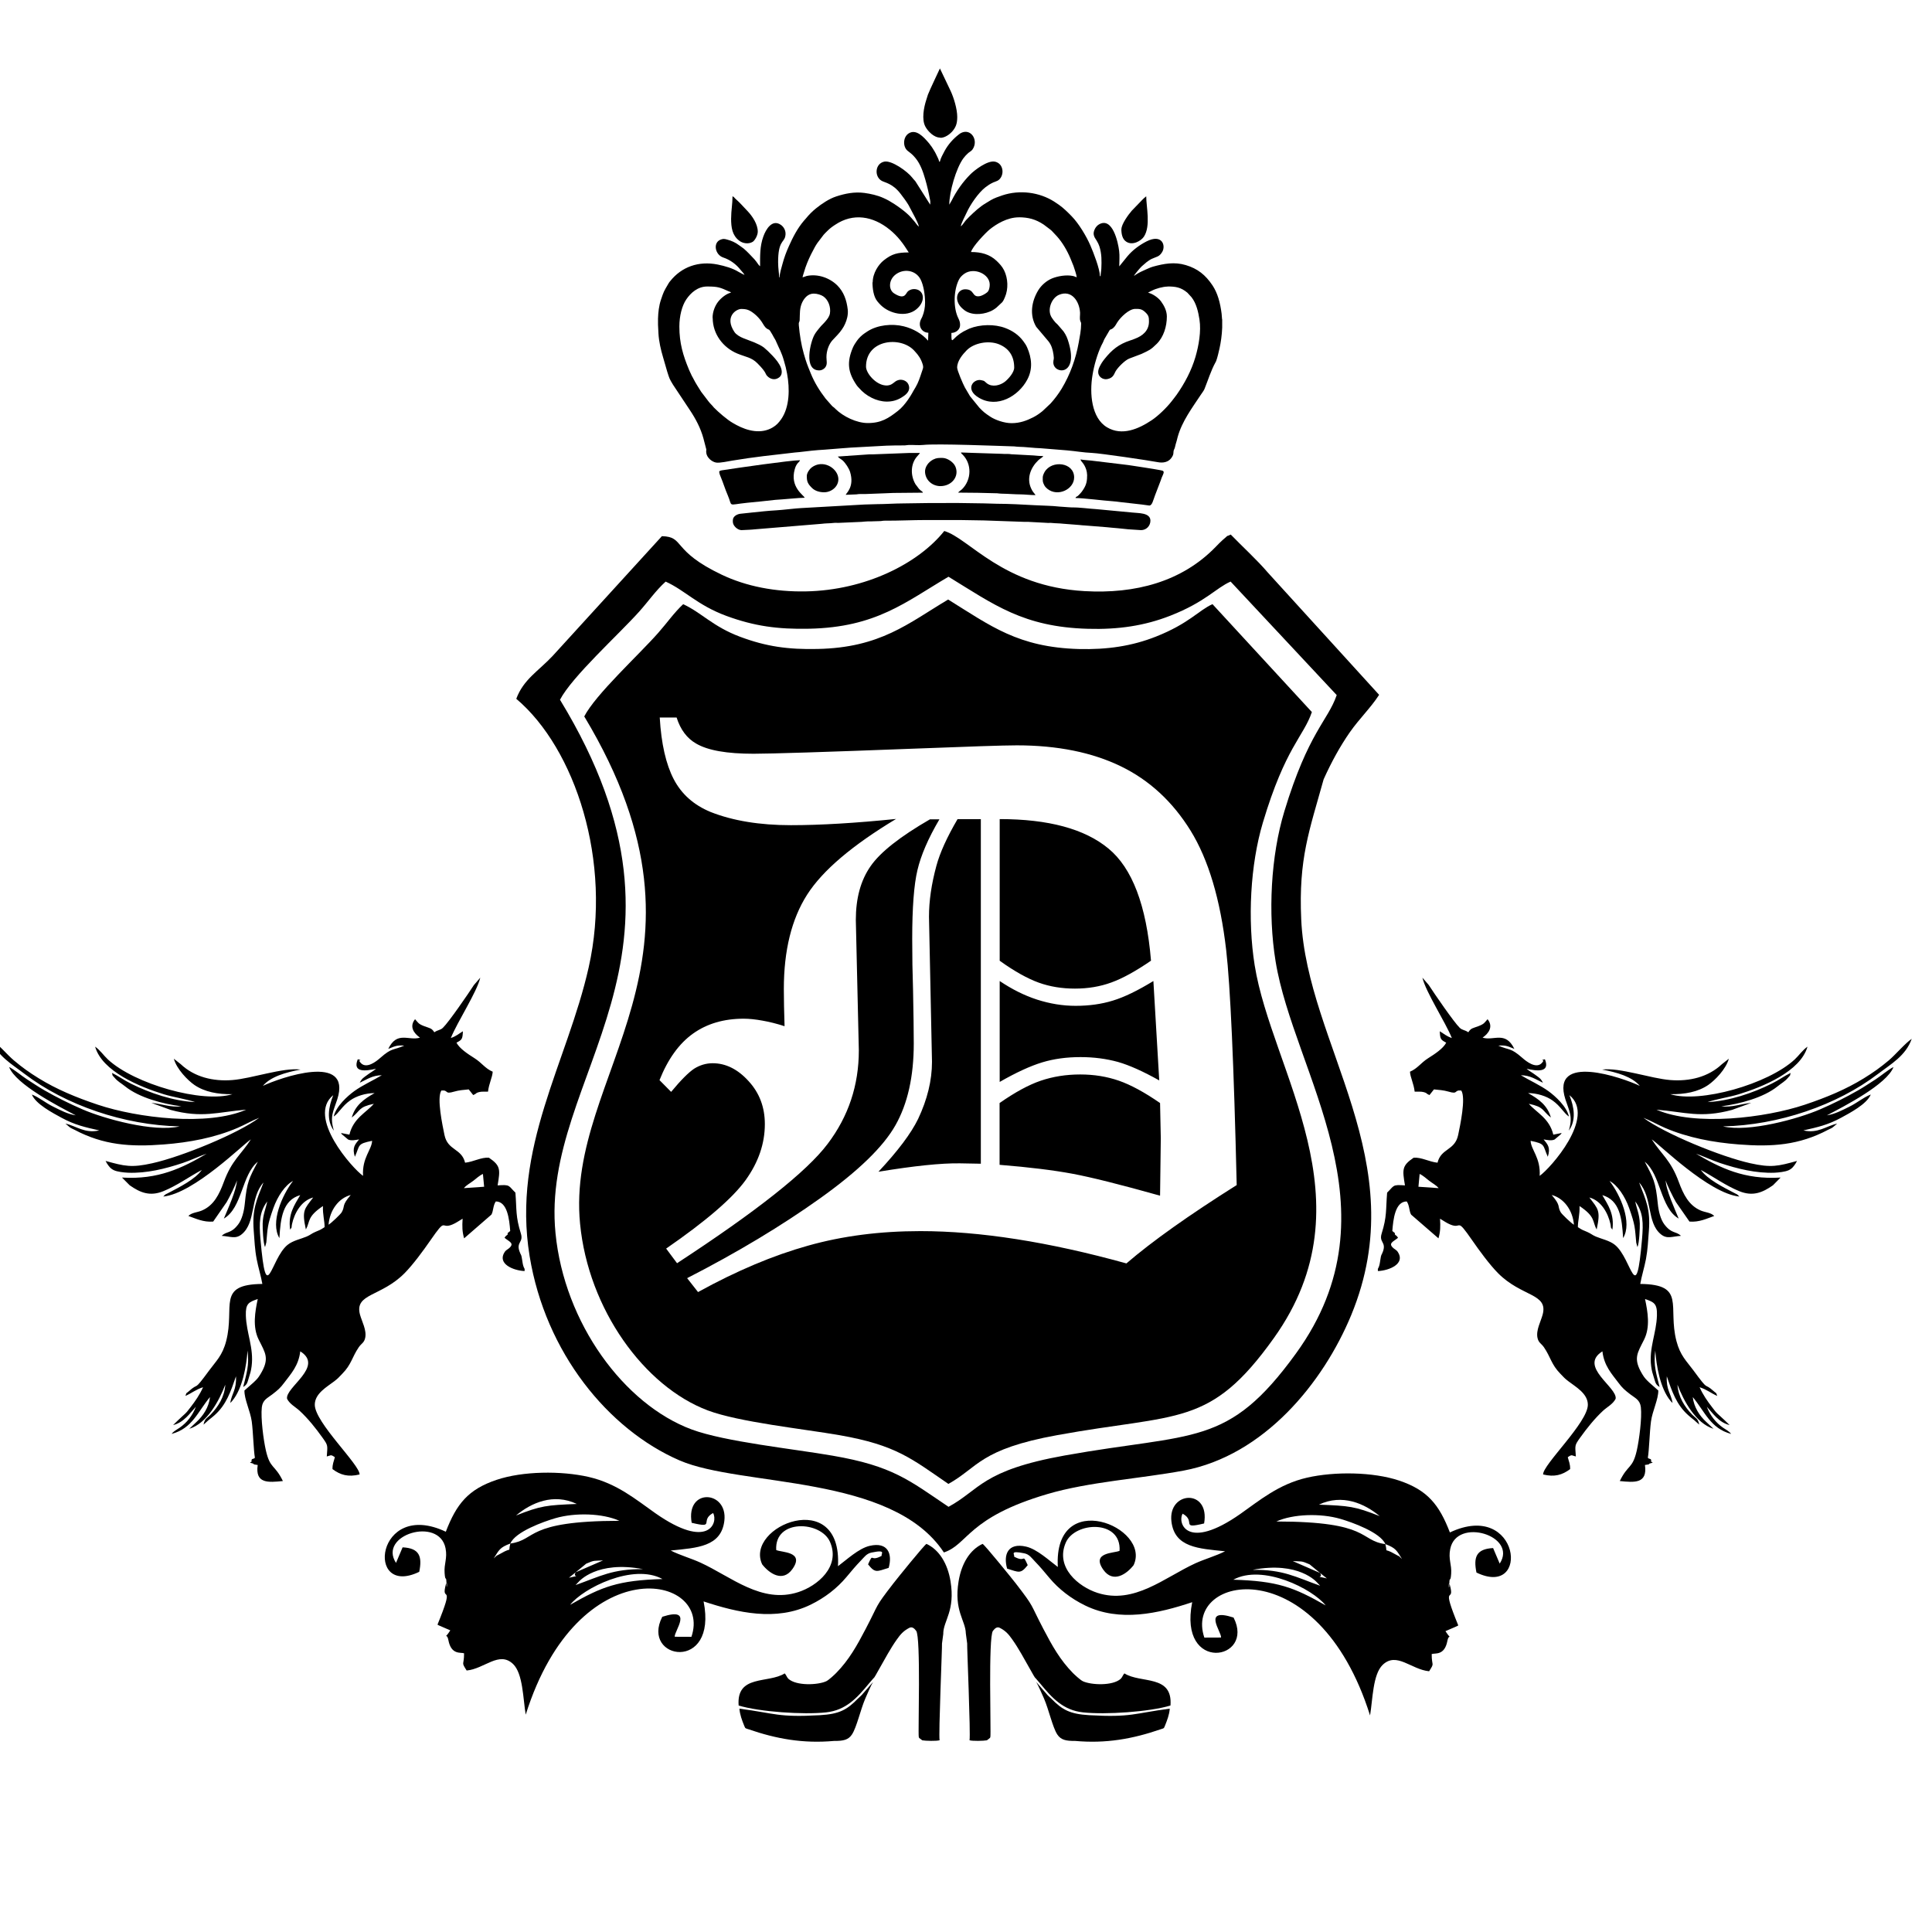 <?xml version="1.0" encoding="UTF-8"?>
<!DOCTYPE svg PUBLIC "-//W3C//DTD SVG 1.1//EN" "http://www.w3.org/Graphics/SVG/1.1/DTD/svg11.dtd">
<!-- Creator: CorelDRAW 2017 -->
<svg xmlns="http://www.w3.org/2000/svg" xml:space="preserve" width="24.108mm" height="24.108mm" version="1.1" style="shape-rendering:geometricPrecision; text-rendering:geometricPrecision; image-rendering:optimizeQuality; fill-rule:evenodd; clip-rule:evenodd"
viewBox="0 0 2410.8 2410.8"
 xmlns:xlink="http://www.w3.org/1999/xlink">
 <defs>
  <style type="text/css">
   <![CDATA[
    .fil0 {fill:none}
    .fil1 {fill:black}
   ]]>
  </style>
 </defs>
 <g id="Capa_x0020_1">
  <rect class="fil0" width="2410.8" height="2410.8"/>
  <g id="_2374461127584">
   <path class="fil1" d="M409.97 1528.2c1.46,-17.98 12.55,-33.15 27.7,-37.07 -11.96,13.82 -6.76,13.71 -11.23,21.49 -1.51,2.65 -13.28,13.83 -16.54,15.63l0.07 -0.05zm168.91 -45.63c3.26,-3.92 7.25,-5.73 11.84,-9.24 3.63,-2.78 7.6,-6.57 11.89,-8.44l1.5 15.95 -25.23 1.75 0 -0.02zm-246.6 68.15c1.75,-18.59 1.14,-21.6 8.87,-43.28 5.25,-14.74 14.74,-28.79 24.51,-33.81 -13.76,17.75 -28.62,52.04 -17.02,71.3 1.46,-24.94 4.1,-47.28 25.96,-53.62 -7.19,12.37 -15.4,23.77 -12.55,43.1 3.08,-4.4 1.14,-1.46 2.31,-6.89 3.01,-13.9 11.77,-29.41 26.44,-33.27 -11,14.56 -14.37,16 -9.13,39.91 5.69,-10.16 1.03,-15.59 21.31,-29.23 -0.43,10.63 2.13,18.66 2.06,26.33 -6.28,4.11 -5.43,3.26 -11.78,6.05 -4.7,2.05 -5.86,3.67 -10.67,5.72 -7.49,3.15 -16.96,4.89 -23.73,10.32 -21.61,17.45 -26.26,79.99 -33.86,-7.19 -1.76,-20.1 -1.51,-33.56 8.44,-46.96 -1.57,8.51 -5.36,16.11 -5.68,27.54 -0.18,5.87 0.66,24.87 2.96,29.41l1.51 -5.54 0.05 0.11zm322.35 35.03l0 -2.35c-1.94,-3.45 -2.24,-5.8 -2.97,-10.57 -1.39,-9.24 -1.21,-4.95 -3.44,-11.34 -4.18,-11.84 5.2,-11.04 1.75,-22.22 -6.75,-21.56 -5.13,-29.16 -6.82,-51.06 -9.24,-8.95 -6.09,-10.16 -22.22,-9.06 3.26,-19.62 3.99,-24.51 -10.82,-34.52 -9.72,-0.78 -19.19,5.13 -29.75,6.22 -4.47,-18.29 -21.74,-14.85 -25.78,-34.77 -2.31,-11.41 -9.84,-46 -3.86,-55.3 9.79,-0.85 3.08,5.24 16.18,1.32 5.43,-1.62 11.77,-2.17 17.98,-2.72l5.61 7.08c5.07,-2.13 2.31,-2.35 6.94,-3.63 3.62,-1.03 7.41,-0.43 11.52,-0.66 1.21,-10.32 5.43,-17.69 5.86,-24.87 -9.65,-4.11 -13.28,-10.86 -22.7,-16.84 -8.21,-5.2 -18.66,-11.96 -22.52,-19.37 7.07,-3.74 7.55,-4.52 8.03,-14.24 -5.72,3.44 -8.14,6.05 -15.08,8.44 8.26,-20.35 32.42,-57.11 36.76,-75.34l-7.92 9.17c-6.75,10.5 -31.58,46.62 -38.7,53.37 -3.44,3.26 -5.91,2.35 -10.74,5.61 -3.45,-5.43 -5.62,-4.95 -12.44,-7.55 -7.66,-2.96 -7.48,-4.17 -11.59,-8.76 -7.48,9.24 -1.5,17.68 6.16,23 -14.12,4.36 -28.43,-8.81 -39.61,14.05 6.89,-2.53 9.54,-4.95 19.99,-4.1 -14.31,6.27 -15.08,2.23 -29.94,15.33 -5.2,4.59 -16.83,13.64 -23.91,6.75 -6.09,-5.91 4.11,-2.96 -4.17,-5.06 -7.08,17.27 10.56,14.67 22.81,11.84 -3.49,3.01 -7.25,4.88 -10.74,7.55 -4.66,3.49 -6.94,4.41 -9.61,9.91 8.99,-4.11 15.59,-9.18 27.54,-9.36 -10.68,6.46 -24.14,12.37 -34.59,19.99 -8.26,6.04 -22.45,18.71 -25.48,31.58 6.45,-4.23 10.38,-12.99 20.53,-20.11 7.78,-5.54 19.37,-9.12 30.55,-9.17 -13.39,7.42 -24.32,15.4 -28.5,30.55 11.48,-9.12 8.03,-13.09 27.54,-17.2 -9.65,11.11 -25.6,17.98 -30.48,38.51l-10.75 -2.12c0.3,0.25 0.73,0.3 0.85,0.91 0.11,0.62 0.66,0.78 0.84,1.03l7.42 6.23c3.92,1.87 9.65,0.55 13.71,-0.11 -4.95,6.16 -8.99,10.01 -5.25,21.67 6.53,-14.6 2.47,-16.06 21.5,-19.92 -0.44,11.23 -12.69,21.13 -11.3,43.72 -13.21,-9.17 -70.68,-73.65 -37.19,-100.69 -5.8,14.49 -8.88,31.15 0.78,44.31 -5.32,-17.98 -0.73,-23.61 4.22,-39.06 18.84,-58.69 -71.53,-26.93 -92.84,-16.84 9.78,-11.52 28.2,-16.79 47.02,-20.35 -21.74,-2.83 -60.92,11.22 -85.17,13.09 -23.91,1.88 -47.28,-3.74 -64.3,-19.8l-8.62 -6.82c3.44,12.8 17.31,26.99 25.64,32.72 12.8,8.76 29.34,11.84 47.51,11.52 -37.13,11.52 -122,-12.37 -155.45,-43.35 -5.37,-5.02 -9.65,-11.59 -15.95,-15.95 8.8,31.03 55.78,50.17 85.54,59.34 11.88,3.68 28.31,6.1 39.17,9.84 -27.22,-1.33 -56.33,-11.23 -79.85,-22.93 -9.54,-4.7 -15.34,-9.43 -23.85,-13.46 2.06,6.16 -1.09,0.66 3.33,6.04 3.86,4.66 8.1,6.71 13.05,10.68 17.69,14.24 47.21,21.97 70.21,24.94 -13.28,1.62 -25.17,-3.2 -37.37,-4.29l23.95 8.76c39.61,10.63 58.55,2.65 94.35,-0.3 -48.23,21.02 -135.89,10.27 -184.86,-6.09 -27.47,-9.17 -51.86,-19.37 -73.95,-33.01 -12.02,-7.42 -20.4,-13.4 -31.03,-22.34 -8.44,-7.12 -20.71,-21.61 -28.68,-26.92 7.42,21.24 26.15,31.57 41.78,43.58 51.68,39.47 124.78,64.18 193.67,65.68 -32.31,7.56 -93.83,-9.46 -120.98,-21.19 -17.2,-7.42 -31.76,-14.79 -47.5,-23.73 -7.78,-4.41 -14.6,-9.17 -21.86,-13.76 -6.82,-4.36 -15.88,-12.25 -22.41,-15.4 8.26,21.61 61.77,49.15 83.13,60.26 -10.02,-1.46 -19.44,-6.57 -27.96,-10.75 -10.26,-5.02 -17.2,-11.41 -26.8,-15.22 4.83,12.03 26.44,23.18 37,28.98 16.55,8.99 29.41,11.84 47.1,15.81 -18.05,4.18 -28.39,-5.43 -42.19,-8.51l5.5 4.7c2.71,1.76 3.08,1.57 5.79,3.01 36.28,19.26 69.84,21.56 111.58,18.3 31.69,-2.46 63.45,-8.33 92.36,-20.83 9.06,-3.92 18.05,-9.13 26.56,-12.44 -26.27,19.63 -96.4,48.54 -133.48,56.75 -25.9,5.79 -34.59,3.67 -58.21,-2.9l1.51 2.79c2.46,3.85 4.59,6.75 8.81,8.76 4.36,2.05 12.43,2.89 17.63,3.15 23.25,0.95 46.66,-4.96 68.11,-12.07 10.63,-3.5 20.95,-8.7 30.01,-11.6 -30.49,17.82 -60.31,32.54 -105.6,29.71l9.61 9.65c13.05,9.18 25.16,14.13 41.84,7.42 17.32,-7.01 31.81,-17.82 48.17,-26.56 -8.51,11.84 -27.77,21.38 -41.41,28.54 -4.7,2.47 -3.38,1.21 -6.71,4.66 38.33,-3.81 100.82,-66.28 109.33,-71.35 -12.54,19.44 -23.66,25.83 -33.67,52.89 -5.87,15.88 -12.55,29.57 -27.54,35.91 -5.32,2.31 -12.69,2.47 -16.8,6.76 9.18,3.15 18.67,8.03 30.97,7l16.84 -24.32c2.96,-5.02 12.18,-23.37 12.73,-27.18 -0.12,11.71 -11.78,36.83 -16.25,47.76 23.11,-13.39 22.16,-54.76 42.37,-70.94 -10.86,20.58 -13.57,24.8 -16.29,52.71 -0.91,9.06 -3.44,19.37 -8.26,25.6 -9.17,11.95 -14.01,7.92 -20.58,14.19 11.11,0.66 17.46,4.47 25.3,-2.17 17.64,-14.78 9.91,-45.52 26.93,-64.41 -8.81,22.59 -14.31,33.63 -12.19,60.42 1.03,12.8 1.28,22.7 3.68,35.32 1.98,10.38 5.43,21.24 7.07,30.85 -57.59,0.55 -33.93,28.02 -45.15,71.3 -4.7,18.12 -12.62,24.94 -21.2,36.64 -20.83,28.32 -11.7,13.58 -25.65,26.2 -4.65,4.17 -1.57,-0.19 -4.03,5.61 8.03,-3.49 12.98,-8.03 22.04,-10.86 -4.18,9.42 -9.79,17.45 -15.88,25.3 -4.18,5.36 -4,5.62 -9.91,10.86 -3.26,2.9 -8.44,7.97 -11.59,11.05 13.46,-3.2 20.88,-14.74 28.43,-22.82 -4.17,11 -11.22,19.85 -20.28,26.15 -3.99,2.78 -7.26,4.1 -10.02,7.73 26.08,-6.89 32.84,-28.13 47.94,-46 -1.51,12.8 -8.4,23.25 -16.91,31.1l-8.99 8.51c22.09,-6.75 37.13,-34.59 44.97,-55.05 -0.95,15.22 -8.94,27.65 -18.41,37.42 -4.7,4.83 -7,4.35 -8.76,12.43l4.11 -3.67c1.8,-1.62 1.14,-1.14 3.26,-2.83 2.3,-1.8 3.92,-3.08 6.46,-5.32 14.6,-12.98 20.1,-29.41 26.67,-48.48 0.84,16.95 -5.2,21.24 -7.19,33.15 1.58,-1.32 1.1,-0.78 2.65,-2.65 12.8,-15.26 17.64,-43.71 18.96,-62.65 2.42,18.71 -1.39,29.09 -5.43,45.52 5.2,-3.38 5.02,-5.07 7.07,-11.59 1.76,-5.5 2.65,-8.4 3.45,-14.31 2.96,-22.93 -6.53,-41.3 -7.19,-63.38 -0.43,-14.86 3.49,-16.61 14.85,-20.54 -3.37,15.88 -6.7,34.77 1.14,50.59 8.4,16.95 14.01,23.61 2.24,43.17 -3.15,5.2 -4.52,6.45 -8.76,10.49l-11.23 9.9c-0.25,11 7.37,25.72 9.13,38.7 1.76,13.21 2.24,35.68 3.92,45.27 -1.94,1.94 -3.26,0.77 -4.03,2.46 -1.88,4.18 4.58,-1.14 -2.13,3.63 10.39,2.65 -1.09,1.39 9.66,2.9 -3.45,23.73 13.57,21.79 31.44,20.03 -10.32,-21.2 -15.88,-14.74 -21.25,-38.22 -2.96,-12.91 -6.57,-40.27 -5.06,-53.84 1.09,-9.36 7.25,-11.53 13.1,-16.11 7,-5.43 9.78,-7.67 15.08,-14.79 8.1,-10.81 17.68,-20.87 19.8,-38.88 30.26,18.96 -19.07,44.93 -16.47,59.23 3.38,6.64 10.45,10.16 15.51,14.79 10.64,9.79 20.36,21.97 28.68,33.68 7.08,9.9 6.39,9.35 5.37,23.48l5.06 -1.51c1.94,0.18 3.15,1.14 5.02,2.42 -1.46,5.79 -3.01,8.1 -2.97,14.85 9.91,7.42 19.51,10.15 33.82,6.71 0.48,-12.02 -55.72,-64.66 -55.9,-86.93 -0.12,-14.19 15.7,-22.7 24.28,-29.34 5.2,-4.04 5.31,-4.59 9.97,-9.36 11.59,-11.77 12.02,-20.46 20.58,-33.08 3.33,-4.89 6.64,-5.43 8.03,-11.59 2.17,-9.65 -4.11,-20.58 -6.46,-29.16 -7.12,-26.68 26.26,-21.97 55.72,-51.8 10.49,-10.63 23.25,-28.01 32.06,-40.75 20.83,-30.07 12.32,-13.57 27.4,-19.85 4.95,-2.05 8.1,-4.58 12.87,-7.3 -0.6,10.09 -0.55,15.77 1.87,24.51l34.04 -29.57c2.65,-4.48 1.87,-11.3 5.54,-16.48 14.42,0.07 16.84,22.23 17.94,36.9 -5.55,4.17 -2.35,2.6 -3.15,4.22 -0.59,1.28 -2.17,1.03 -3.92,4.22 5.31,4.7 13.46,6.75 5.2,13.39 -1.8,1.46 -3.49,2.12 -4.95,4.22 -9.84,14.86 10.63,23.25 24.57,23.92l0.23 -0.32z"/>
   <path class="fil1" d="M1963.99 1528.2c-1.46,-17.98 -12.54,-33.15 -27.76,-37.07 11.95,13.82 6.75,13.71 11.22,21.49 1.51,2.65 13.28,13.83 16.54,15.63l0 -0.05zm-168.84 -45.63c-3.26,-3.92 -7.3,-5.73 -11.84,-9.24 -3.63,-2.78 -7.6,-6.57 -11.84,-8.44l-1.51 15.95 25.24 1.75 -0.05 -0.02zm246.6 68.15c-1.75,-18.59 -1.14,-21.6 -8.87,-43.28 -5.2,-14.74 -14.74,-28.79 -24.46,-33.81 13.76,17.75 28.61,52.04 16.95,71.3 -1.46,-24.94 -4.11,-47.28 -25.96,-53.62 7.18,12.37 15.33,23.77 12.55,43.1 -3.15,-4.4 -1.15,-1.46 -2.36,-6.89 -3.01,-13.9 -11.7,-29.41 -26.37,-33.27 11,14.56 14.31,16 9.13,39.91 -5.73,-10.16 -1.03,-15.59 -21.38,-29.23 0.43,10.63 -2.13,18.66 -2.06,26.33 6.28,4.11 5.43,3.26 11.78,6.05 4.7,2.05 5.86,3.67 10.67,5.72 7.49,3.15 16.96,4.89 23.73,10.32 21.61,17.45 26.27,79.99 33.86,-7.19 1.76,-20.1 1.51,-33.56 -8.44,-46.96 1.58,8.51 5.36,16.11 5.68,27.54 0.12,5.87 -0.66,24.87 -2.96,29.41l-1.51 -5.54 0.02 0.11zm-322.42 35.03l0 -2.35c1.94,-3.45 2.24,-5.8 2.97,-10.57 1.39,-9.24 1.14,-4.95 3.44,-11.34 4.18,-11.84 -5.2,-11.04 -1.68,-22.22 6.75,-21.56 5.06,-29.16 6.82,-51.06 9.24,-8.95 6.09,-10.16 22.27,-9.06 -3.27,-19.62 -4,-24.51 10.81,-34.52 9.72,-0.78 19.26,5.13 29.82,6.22 4.48,-18.29 21.68,-14.85 25.79,-34.77 2.35,-11.41 9.83,-46 3.85,-55.3 -9.79,-0.85 -3.08,5.24 -16.11,1.32 -5.5,-1.62 -11.84,-2.17 -17.98,-2.72l-5.61 7.08c-5.06,-2.13 -2.3,-2.35 -6.93,-3.63 -3.63,-1.03 -7.42,-0.43 -11.53,-0.66 -1.21,-10.32 -5.43,-17.69 -5.86,-24.87 9.65,-4.11 13.28,-10.86 22.7,-16.84 8.22,-5.2 18.67,-11.96 22.52,-19.37 -7,-3.74 -7.55,-4.52 -8.03,-14.24 5.73,3.44 8.15,6.05 15.08,8.44 -8.26,-20.35 -32.42,-57.11 -36.76,-75.34l7.92 9.17c6.76,10.5 31.58,46.62 38.63,53.37 3.45,3.26 5.98,2.35 10.75,5.61 3.44,-5.43 5.61,-4.95 12.43,-7.55 7.67,-2.96 7.42,-4.17 11.59,-8.76 7.42,9.24 1.51,17.68 -6.23,23 14.13,4.36 28.43,-8.81 39.66,14.05 -6.89,-2.53 -9.47,-4.95 -20.03,-4.1 14.37,6.27 15.08,2.23 30,15.33 5.2,4.59 16.84,13.64 23.96,6.75 6.09,-5.91 -4.11,-2.96 4.17,-5.06 7.08,17.27 -10.63,14.67 -22.81,11.84 3.44,3.01 7.25,4.88 10.74,7.55 4.66,3.49 6.94,4.41 9.61,9.91 -8.99,-4.11 -15.52,-9.18 -27.54,-9.36 10.74,6.46 24.14,12.37 34.59,19.99 8.26,6.04 22.45,18.71 25.42,31.58 -6.39,-4.23 -10.39,-12.99 -20.54,-20.11 -7.78,-5.54 -19.37,-9.12 -30.48,-9.17 13.39,7.42 24.32,15.4 28.5,30.55 -11.48,-9.12 -8.04,-13.09 -27.54,-17.2 9.65,11.11 25.64,17.98 30.55,38.51l10.68 -2.12c-0.3,0.25 -0.67,0.3 -0.85,0.91 -0.18,0.62 -0.59,0.78 -0.84,1.03l-7.37 6.23c-3.93,1.87 -9.65,0.55 -13.72,-0.11 4.96,6.16 8.99,10.01 5.21,21.67 -6.53,-14.6 -2.47,-16.06 -21.43,-19.92 0.44,11.23 12.69,21.13 11.3,43.72 13.21,-9.17 70.68,-73.65 37.12,-100.69 5.79,14.49 8.87,31.15 -0.78,44.31 5.32,-17.98 0.78,-23.61 -4.22,-39.06 -18.78,-58.69 71.6,-26.93 92.84,-16.84 -9.79,-11.52 -28.2,-16.79 -47.02,-20.35 21.74,-2.83 60.96,11.22 85.17,13.09 23.91,1.88 47.28,-3.74 64.3,-19.8l8.62 -6.82c-3.37,12.8 -17.31,26.99 -25.64,32.72 -12.8,8.76 -29.34,11.84 -47.51,11.52 37.08,11.52 121.96,-12.37 155.38,-43.35 5.37,-5.02 9.72,-11.59 15.95,-15.95 -8.8,31.03 -55.78,50.17 -85.54,59.34 -11.88,3.68 -28.31,6.1 -39.17,9.84 27.22,-1.33 56.33,-11.23 79.86,-22.93 9.53,-4.7 15.4,-9.43 23.84,-13.46 -2.05,6.16 1.09,0.66 -3.33,6.04 -3.86,4.66 -8.1,6.71 -12.98,10.68 -17.69,14.24 -47.28,21.97 -70.21,24.94 13.21,1.62 25.12,-3.2 37.37,-4.29l-24.02 8.76c-39.54,10.63 -58.51,2.65 -94.3,-0.3 48.23,21.02 135.89,10.27 184.86,-6.09 27.47,-9.17 51.79,-19.37 73.9,-33.01 12.02,-7.42 20.4,-13.4 31.1,-22.34 8.44,-7.12 20.65,-21.61 28.68,-26.92 -7.49,21.24 -26.15,31.57 -41.85,43.58 -51.68,39.47 -124.71,64.18 -193.66,65.68 32.3,7.56 93.82,-9.46 120.97,-21.19 17.2,-7.42 31.76,-14.79 47.5,-23.73 7.78,-4.41 14.6,-9.17 21.91,-13.76 6.82,-4.36 15.88,-12.25 22.4,-15.4 -8.26,21.61 -61.76,49.15 -83.12,60.26 10.02,-1.46 19.44,-6.57 27.95,-10.75 10.2,-5.02 17.14,-11.41 26.81,-15.22 -4.88,12.03 -26.44,23.18 -37.01,28.98 -16.54,8.99 -29.41,11.84 -47.09,15.81 17.98,4.18 28.38,-5.43 42.19,-8.51l-5.55 4.7c-2.71,1.76 -3.08,1.57 -5.79,3.01 -36.28,19.26 -69.84,21.56 -111.58,18.3 -31.69,-2.46 -63.45,-8.33 -92.36,-20.83 -8.99,-3.92 -18.04,-9.13 -26.56,-12.44 26.27,19.63 96.47,48.54 133.48,56.75 25.97,5.79 34.59,3.67 58.21,-2.9l-1.51 2.79c-2.42,3.85 -4.59,6.75 -8.81,8.76 -4.35,2.05 -12.43,2.89 -17.57,3.15 -23.18,0.91 -46.66,-4.96 -68.1,-12.07 -10.64,-3.5 -20.95,-8.7 -30.01,-11.6 30.49,17.82 60.31,32.54 105.53,29.71l-9.54 9.65c-13.09,9.18 -25.16,14.13 -41.84,7.42 -17.32,-7.01 -31.81,-17.82 -48.17,-26.56 8.44,11.84 27.7,21.38 41.41,28.54 4.66,2.47 3.33,1.21 6.71,4.66 -38.33,-3.81 -100.87,-66.28 -109.38,-71.35 12.62,19.44 23.73,25.83 33.68,52.89 5.86,15.88 12.61,29.57 27.54,35.91 5.31,2.31 12.68,2.47 16.79,6.76 -9.13,3.15 -18.67,8.03 -30.92,7l-16.9 -24.32c-2.97,-5.02 -12.19,-23.37 -12.74,-27.18 0.07,11.71 11.78,36.83 16.18,47.76 -23.07,-13.39 -22.09,-54.76 -42.37,-70.94 10.86,20.58 13.58,24.8 16.36,52.71 0.91,9.06 3.45,19.37 8.21,25.6 9.18,11.95 14.06,7.92 20.65,14.19 -11.11,0.66 -17.45,4.47 -25.3,-2.17 -17.64,-14.78 -9.9,-45.52 -26.92,-64.41 8.76,22.59 14.23,33.63 12.18,60.42 -1.03,12.8 -1.32,22.7 -3.67,35.32 -1.99,10.38 -5.43,21.24 -7.08,30.85 57.52,0.55 33.93,28.02 45.16,71.3 4.7,18.12 12.61,24.94 21.24,36.64 20.76,28.32 11.7,13.58 25.64,26.2 4.66,4.17 1.51,-0.19 4.04,5.61 -8.03,-3.49 -12.98,-8.03 -22.04,-10.86 4.18,9.42 9.79,17.45 15.88,25.3 4.18,5.36 4,5.62 9.91,10.86 3.33,2.9 8.51,7.97 11.65,11.05 -13.53,-3.2 -20.87,-14.74 -28.42,-22.82 4.17,11 11.29,19.85 20.28,26.15 3.99,2.78 7.25,4.1 10.08,7.73 -26.14,-6.89 -32.9,-28.13 -47.93,-46 1.57,12.8 8.39,23.25 16.9,31.1l9.06 8.51c-22.08,-6.75 -37.19,-34.59 -45.04,-55.05 1.03,15.22 8.95,27.65 18.41,37.42 4.71,4.83 7.01,4.35 8.81,12.43l-4.17 -3.67c-1.81,-1.62 -1.14,-1.14 -3.27,-2.83 -2.23,-1.8 -3.92,-3.08 -6.38,-5.32 -14.61,-12.98 -20.17,-29.41 -26.68,-48.48 -0.91,16.95 5.14,21.24 7.19,33.15 -1.57,-1.32 -1.1,-0.78 -2.65,-2.65 -12.8,-15.26 -17.57,-43.71 -18.96,-62.65 -2.42,18.71 1.39,29.09 5.43,45.52 -5.2,-3.38 -4.95,-5.07 -7.07,-11.59 -1.76,-5.5 -2.65,-8.4 -3.45,-14.31 -2.96,-22.93 6.58,-41.3 7.19,-63.38 0.44,-14.86 -3.56,-16.61 -14.85,-20.54 3.33,15.88 6.71,34.77 -1.14,50.59 -8.44,16.95 -14.06,23.61 -2.31,43.17 3.15,5.2 4.59,6.45 8.76,10.49l11.23 9.9c0.18,11 -7.42,25.72 -9.13,38.7 -1.75,13.21 -2.23,35.68 -3.92,45.27 1.94,1.94 3.26,0.77 3.99,2.46 1.87,4.18 -4.52,-1.14 2.12,3.63 -10.38,2.65 1.1,1.39 -9.72,2.9 3.45,23.73 -13.57,21.79 -31.39,20.03 10.31,-21.2 15.88,-14.74 21.24,-38.22 2.9,-12.91 6.57,-40.27 5.07,-53.84 -1.1,-9.36 -7.26,-11.53 -13.17,-16.11 -7,-5.43 -9.79,-7.67 -15.08,-14.79 -8.1,-10.81 -17.68,-20.87 -19.74,-38.88 -30.3,18.96 19.08,44.93 16.48,59.23 -3.38,6.64 -10.5,10.16 -15.59,14.79 -10.56,9.79 -20.28,21.97 -28.68,33.68 -7.07,9.9 -6.34,9.35 -5.36,23.48l-5.06 -1.51c-1.94,0.18 -3.15,1.14 -5.02,2.42 1.46,5.79 3.01,8.1 2.96,14.85 -9.9,7.42 -19.51,10.15 -33.74,6.71 -0.55,-12.02 55.71,-64.66 55.83,-86.93 0.11,-14.19 -15.7,-22.7 -24.21,-29.34 -5.25,-4.04 -5.36,-4.59 -10.02,-9.36 -11.52,-11.77 -11.95,-20.46 -20.53,-33.08 -3.38,-4.89 -6.64,-5.43 -8.03,-11.59 -2.17,-9.65 4.1,-20.58 6.39,-29.16 7.18,-26.68 -26.2,-21.97 -55.72,-51.8 -10.5,-10.63 -23.25,-28.01 -32.06,-40.75 -20.83,-30.07 -12.32,-13.57 -27.4,-19.85 -4.95,-2.05 -8.15,-4.58 -12.87,-7.3 0.59,10.09 0.48,15.77 -1.94,24.51l-34.11 -29.57c-2.65,-4.48 -1.87,-11.3 -5.5,-16.48 -14.42,0.07 -16.84,22.23 -17.98,36.9 5.55,4.17 2.42,2.6 3.2,4.22 0.59,1.28 2.16,1.03 3.92,4.22 -5.32,4.7 -13.46,6.75 -5.2,13.39 1.8,1.46 3.49,2.12 4.88,4.22 9.9,14.86 -10.63,23.25 -24.57,23.92l-0.28 -0.32z"/>
   <path class="fil1" d="M1177.14 2038.17l-1.69 12.62c0.38,2.15 -4.45,114.13 -3,120.74 -3.6,1.16 -17.62,0.84 -21.61,0.08 -0.69,-0.46 -1.39,-0.93 -2.47,-1.86 -2.24,-2.01 -0.93,0.09 -1.92,-2.47 -0.99,-5.32 2.76,-124.75 -3.23,-132.28 -2.61,-3.47 -5.23,-5.39 -8.61,-3.7 -7.38,3.84 -11.08,8.23 -15.38,14.31 -8.09,11.32 -15.01,24.46 -22.4,37.41 -8.7,15.24 -2.62,5.7 -12.54,17.71 -15.09,18.32 -28.85,33.33 -53.4,36.01 -28.39,3.08 -82.95,-0.61 -109.19,-8.55 -2.99,-39.01 37.17,-27.17 57.48,-40.08 1.92,1.86 2.61,4.91 4.62,6.77 9.92,8.93 36.48,7.86 47.09,3.09 3.46,-1.63 10.53,-8.32 12.54,-10.39 15.94,-16.23 25.94,-34.17 36.7,-54.8 17.49,-33.33 10.48,-25.71 34.56,-56.86 5,-6.46 38.57,-48.02 41.39,-49.42 15.94,7.39 26.41,24.64 30.02,46.63 5.99,36.94 -8.7,48.95 -9.08,65.04l0.12 0z"/>
   <path class="fil1" d="M1040.87 2172.37c-38.63,3.46 -71.87,-2.47 -107.13,-14.63 -3.78,-1.31 -3.54,-0.55 -5.09,-4.31 -2.76,-6.77 -5.38,-13.78 -5.99,-21.32 45.41,5.94 47.65,11.09 100.44,8.15 24.31,-1.4 33.8,-6.78 47.26,-20.54 2.53,-2.53 4.45,-3.84 6.78,-6.77l12.24 -14.08c-2.61,4.3 -7.38,15.33 -9.68,20.71 -5.85,13.55 -10.71,35.77 -16.55,44.65 -4.54,6.92 -10.85,8.23 -22.25,8.14l-0.03 0z"/>
   <path class="fil1" d="M711.41 2002.54c39.64,-22.72 60.03,-30.55 115.27,-32.17 -36.62,-20.02 -99.04,11.46 -115.27,32.17zm7.07 -40.64l-8.55 6.84c17.48,-4.16 3.54,0.7 8.55,-6.84zm83.97 -3.87c-57.94,-11.08 -80.05,15.54 -80.42,15.86l-3.84 4.01c30.71,-10.94 46.24,-20.24 84.26,-19.87zm-83.97 3.87l34 -14.77c-11.32,0.75 -10.09,-0.7 -21,4.07l-13 10.7zm-81.65 -35.86c-13.38,5 -14.08,8.08 -20.71,18.56 7.71,-6.84 -0.46,-0.7 9.02,-6.23 15.1,-8.84 8.32,0.7 11.69,-12.3l0 -0.03zm0 0c33.34,-4.45 17.72,-28.16 136.07,-28.33 -21,-9.45 -55.18,-10.47 -80.05,-3.23 -14.31,4.16 -49.88,16.84 -56.02,31.56zm7.07 -34.96c31.24,-12.31 38.1,-12.86 75.89,-14.4 -29.18,-13.85 -56.95,-1.46 -75.89,14.4zm245.98 -3.14c-17.39,9.54 3.78,19.63 -26.79,12.24 -7.7,-43.95 45.32,-40.49 40.78,-2.47 -3.92,32.4 -33.71,33.71 -66.95,37.08 11.46,5.85 25.3,9.69 37.26,15.16 38.39,17.62 76.26,51.63 122.04,36.7 23.33,-7.53 52.88,-31.47 39.56,-62.47 -11.32,-26.47 -69.58,-29.23 -67.19,10 6.46,3.14 35.78,1.63 20.33,23.56 -12.24,17.4 -29.17,5.47 -37.87,-5.7 -22.31,-47.64 100.12,-97.5 94.59,2.3 10.53,-7.77 25.86,-22.25 39.56,-25.39 23,-5.33 28.62,10.24 23.7,27.48 -14.69,4.4 -16.64,7.07 -25.71,-4.39 7.3,-16.08 1.63,-2.06 17.16,-10.76 -1.92,-1.92 7.01,-8.14 -13,-3.93 -6.23,1.31 -9.02,5.85 -12.86,9.69 -7.3,7.53 -12.01,13.38 -18.38,20.94 -11.69,13.93 -26.7,25.63 -44.47,34.32 -43.34,21.18 -91.28,10.01 -133.68,-4.01 17.86,89.35 -78.97,72.71 -51.57,19.17 39.87,-12.86 14.77,17.91 15.53,24.92l20.85 0.09c26.62,-78.27 -141.21,-111.2 -206.77,97.12 -3.37,-19.87 -3.37,-51.25 -15.76,-63.18 -17.4,-16.63 -35.49,5.94 -57.94,8.09 -7.3,-11.4 -3.15,-5.93 -3.23,-21.47 -4.07,-1.54 -15.94,2.39 -19.55,-16.31 -2.15,-11.23 -6.54,1.39 2.39,-12.31l-13.47 -5.84c-0.55,-0.24 -1.77,-0.76 -2.53,-1.31 21.7,-53.11 5.7,-28.24 9.54,-46.57 3.46,-16.69 2.01,9.86 1.63,-5.47 -0.23,-10.09 -1.46,-0.37 -2.3,-12.47 -0.84,-11.7 3.69,-18.1 1.16,-30.87 -8,-39.93 -84.58,-16.55 -61.8,18.33l8.23 -19.4c21.17,0.99 24.63,11.46 20.76,30.54 -68.03,32.92 -54.18,-91.27 33.16,-50.03 13.32,-34.64 27.87,-52.88 63.56,-64.8 32.31,-10.85 80.19,-11.46 114.74,-3.55 35.25,8.08 59.19,28.39 83.19,45.26 66.49,46.56 78.65,11.54 72.04,-0.24l0.06 -0.05z"/>
   <path class="fil1" d="M1654.21 2003.29c-39.65,-22.63 -60.03,-30.48 -115.27,-32.08 36.62,-20.01 99.04,11.46 115.27,32.08zm-7.07 -40.54l8.55 6.83c-17.48,-4.16 -3.55,0.7 -8.55,-6.83zm-84.06 -3.87c57.94,-11.09 80.05,15.53 80.43,15.85l3.83 4.01c-30.71,-10.93 -46.24,-20.33 -84.26,-19.86zm84.06 3.87l-34 -14.78c11.31,0.7 10.09,-0.7 21,4.07l13 10.71zm81.56 -35.96c13.38,5.01 14.08,8.09 20.77,18.56 -7.71,-6.92 0.46,-0.7 -9.02,-6.22 -15.1,-8.84 -8.38,0.7 -11.78,-12.31l0.03 -0.03zm0 0c-33.25,-4.45 -17.63,-28.15 -136.07,-28.24 21,-9.45 55.18,-10.47 80.05,-3.23 14.31,4.16 49.88,16.84 56.02,31.47zm-7.07 -34.93c-31.18,-12.3 -38.1,-12.85 -75.88,-14.31 29.17,-13.84 56.95,-1.45 75.88,14.31zm-245.95 -3.08c17.39,9.54 -3.78,19.63 26.84,12.24 7.63,-43.94 -45.4,-40.48 -40.77,-2.38 3.92,32.4 33.71,33.71 66.95,37.08 -11.46,5.85 -25.3,9.63 -37.26,15.1 -38.39,17.63 -76.17,51.63 -122.04,36.79 -23.33,-7.53 -52.88,-31.47 -39.56,-62.56 11.31,-26.47 69.57,-29.23 67.19,10.09 -6.46,3.14 -35.78,1.54 -20.33,23.56 12.24,17.4 29.23,5.47 37.87,-5.7 22.31,-47.64 -100.12,-97.5 -94.59,2.3 -10.53,-7.77 -25.86,-22.25 -39.56,-25.39 -23,-5.33 -28.62,10.24 -23.7,27.48 14.69,4.4 16.63,7.07 25.71,-4.39 -7.3,-16 -1.63,-2.06 -17.16,-10.7 1.92,-2.01 -7.07,-8.15 13,-4.02 6.22,1.31 9.02,5.85 12.86,9.78 7.3,7.53 12.01,13.38 18.38,20.94 11.69,13.93 26.7,25.62 44.47,34.32 43.34,21.18 91.36,10.01 133.68,-4.07 -17.86,89.35 78.97,72.71 51.63,19.17 -39.88,-12.86 -14.78,17.86 -15.62,24.92l-20.85 0.09c-26.62,-78.27 141.21,-111.2 206.77,97.12 3.37,-19.87 3.37,-51.16 15.76,-63.12 17.4,-16.64 35.55,5.85 57.94,8 7.3,-11.31 3.14,-5.85 3.23,-21.46 4.07,-1.55 15.94,2.38 19.55,-16.32 2.15,-11.17 6.54,1.39 -2.39,-12.25l13.47 -5.84c0.55,-0.32 1.77,-0.76 2.53,-1.31 -21.7,-53.17 -5.7,-28.33 -9.54,-46.57 -3.55,-16.78 -2.01,9.86 -1.63,-5.56 0.23,-10.09 1.46,-0.37 2.3,-12.39 0.84,-11.69 -3.78,-18.09 -1.16,-30.94 7.99,-39.94 84.58,-16.47 61.72,18.32l-8.23 -19.4c-21.18,1.08 -24.64,11.46 -20.77,30.54 68.03,32.93 54.19,-91.27 -33.16,-50.03 -13.32,-34.64 -27.87,-52.88 -63.55,-64.8 -32.32,-10.76 -80.19,-11.46 -114.75,-3.55 -35.25,8.09 -59.19,28.39 -83.19,45.26 -66.49,46.57 -78.64,11.46 -72.04,-0.23l0 -0.12z"/>
   <path class="fil1" d="M1205.18 2038.17l1.68 12.62c-0.37,2.15 4.45,114.13 2.94,120.74 3.61,1.16 17.63,0.84 21.61,0.08 0.7,-0.46 1.4,-0.93 2.47,-1.86 2.24,-2.01 0.94,0.09 1.92,-2.47 0.99,-5.32 -2.76,-124.75 3.23,-132.28 2.71,-3.47 5.24,-5.39 8.61,-3.7 7.48,3.84 11.08,8.23 15.39,14.31 8.08,11.32 15.01,24.46 22.4,37.41 8.78,15.24 2.61,5.7 12.53,17.71 15.01,18.32 28.85,33.33 53.4,36.01 28.39,3.08 82.96,-0.61 109.19,-8.55 3,-39.01 -37.17,-27.17 -57.47,-40.08 -1.92,1.86 -2.62,4.91 -4.63,6.77 -9.91,8.93 -36.47,7.86 -47.09,3.09 -3.46,-1.63 -10.53,-8.32 -12.62,-10.39 -15.94,-16.23 -25.94,-34.17 -36.71,-54.8 -17.48,-33.33 -10.47,-25.71 -34.46,-56.86 -5.01,-6.46 -38.63,-48.02 -41.48,-49.42 -15.94,7.39 -26.32,24.64 -29.93,46.63 -6.08,36.94 8.7,48.95 9.02,65.04z"/>
   <path class="fil1" d="M1341.53 2172.37c38.63,3.46 71.82,-2.47 107.04,-14.63 3.84,-1.31 3.55,-0.55 5.09,-4.31 2.7,-6.77 5.47,-13.78 5.99,-21.32 -45.4,5.94 -47.64,11.09 -100.43,8.15 -24.23,-1.4 -33.8,-6.78 -47.27,-20.54 -2.53,-2.53 -4.45,-3.84 -6.69,-6.77l-12.24 -14.08c2.61,4.3 7.38,15.33 9.77,20.71 5.85,13.55 10.7,35.77 16.46,44.65 4.54,6.92 10.85,8.23 22.25,8.14l0.03 0z"/>
   <g>
    <path class="fil1" d="M826.04 668.93l-136.5 149.62c-17.69,18.86 -36.3,29.14 -45.32,53.44 73.34,61.9 120.13,202.97 90.35,335.11 -26.85,119.23 -95.96,224.43 -73.69,360.36 19.77,120.48 98.21,216.31 186.96,254.82 77.44,33.58 265.09,16.66 329.97,114.91 30.48,-10.15 29.35,-43.51 129.16,-72.87 52.1,-15.32 114.78,-19.08 169.73,-29.22 100.5,-18.74 174.4,-109.52 209.36,-194.04 79.39,-192.35 -55.29,-337.05 -62.37,-493.88 -3.41,-76.19 10.14,-110.46 27.97,-174.74 10.06,-22.27 20.68,-41.44 32.68,-58.71 12.56,-17.82 25.94,-30.26 36.56,-46.7l-138.78 -152.47c-13.73,-16.1 -31.65,-32.33 -46.37,-47.53 -8.89,4.36 0.57,-2.07 -10.4,7.08 -2.63,2.29 -5.61,5.48 -8.55,8.46 -42.13,43.39 -100.27,58.71 -163.56,55.04 -102.22,-5.83 -143.66,-65.79 -174.95,-75.02 -32.08,40.31 -98.12,74.03 -172.93,75.37 -37.9,0.69 -74.03,-6.18 -104.73,-20.81 -63.28,-30.05 -45.8,-47.4 -74.59,-48.09l0 -0.13zm-127.34 204.36c15.19,-29.14 72.99,-81.2 98.81,-110 11.87,-13.25 20.54,-26.15 33.11,-37.55 24.08,10.83 39.41,29.35 75.84,42.82 34.84,12.78 64.06,16.79 103.26,15.97 83.7,-1.72 120.39,-33.45 173.83,-64.88 56.77,34.71 93.2,62.72 173.84,64.97 37.9,1.12 70.92,-3.76 102.91,-16.32 44.07,-17.26 56.98,-34.62 75.28,-42.6l132.4 141.63c-11.1,32.33 -35.31,46.14 -65.32,145.04 -16.92,55.64 -20.67,127.47 -10.96,187.09 22.62,139.69 155.92,309.51 25.47,489.39 -85.21,117.63 -126.91,98.33 -288.62,127.34 -103.6,18.6 -105.28,42.48 -144.95,64.06 -49.13,-33.11 -69.55,-50.94 -144.83,-63.84 -48.52,-8.47 -134.08,-17.27 -175.65,-32.68 -84.39,-31.3 -158.98,-132.7 -169.95,-244.98 -19.64,-198.74 202.37,-342.88 5.7,-665.42l-0.17 -0.04z"/>
    <path class="fil1" d="M1456.97 357.61c-5.69,0 -14.63,2.5 -19.42,5.01l-3.89 1.94c-0.9,0.56 -0.47,0.21 -1.03,0.69 5.61,1.25 12.69,6.17 15.97,10.62 3.88,5.26 7.42,11.87 7.42,19.08 0,12.43 -4.01,25.47 -12.43,33.93 -7.98,7.9 -9.24,7.98 -19.21,12.77l-15.41 5.83c-5.26,2.16 -13.38,10.28 -16.44,15.07 -2.42,3.75 -2.77,8.89 -10.75,10.49 -5.62,1.12 -11.44,-2.98 -11.44,-8.68 0,-4.57 2.85,-8.81 4.57,-11.78 1.04,-1.73 2.16,-2.98 3.41,-4.67 9.15,-11.44 17.7,-18.39 31.86,-23.05 2.29,-0.69 3.89,-1.25 5.96,-2.16 9.58,-3.54 17.57,-10.05 17.57,-21.45 0,-5.48 -0.35,-7.55 -4.36,-11.44 -4.67,-4.57 -7.77,-4.36 -12.78,-4.36 -7.64,0 -18.17,10.15 -22.4,16.79 -1.6,2.51 -2.64,5.01 -5.36,7.3 -2.5,2.07 -2.85,0.82 -4.23,2.5l-3.67 6.3c-1.03,2.08 -2.41,3.76 -3.41,6.05 -0.56,1.25 -0.82,2.29 -1.46,3.41 -0.65,1.12 -1.13,2.07 -1.73,3.32 -5.14,10.97 -9.15,25 -11.1,37.13 -3.75,22.62 -1.38,53.35 18.18,64.96 18.73,11.18 39.5,1.95 55.64,-8.8 7.99,-5.27 18.86,-15.76 25.12,-23.87 2.16,-2.85 4.02,-5.01 6.05,-7.9 10.06,-14.29 18.6,-30.39 23.52,-47.27 4.1,-14.16 7.3,-31.86 5.01,-46.62 -1.47,-9.37 -3.75,-19.99 -9.93,-27.89l-5.13 -5.61c-8.34,-6.95 -14.98,-7.77 -25,-7.77l0.3 0.13zm67.95 40.66c-0.13,-2.42 -0.35,-4.57 -0.56,-6.86 -0.82,-6.39 -2.07,-13.25 -4.02,-19.43 -1.81,-5.82 -4.23,-11.18 -7.42,-15.97 -8.68,-12.91 -18.39,-20.81 -33.37,-25.25 -14.16,-4.23 -27.41,-1.73 -40.66,1.94 -2.98,0.82 -5.61,2.07 -8.46,3.32 -4.67,2.08 -9.16,4.02 -13.39,6.87 -1.25,0.82 -0.34,0.69 -2.07,1.12 1.6,-2.42 7.56,-9.71 9.84,-11.78l5.83 -5.01c1.94,-1.47 4.36,-3.2 6.61,-4.23 6.04,-2.85 9.23,-2.29 13.03,-8.68 4.67,-7.98 -0.21,-22.83 -19.51,-13.12 -8.89,4.57 -17.35,10.75 -23.87,18.52l-10.27 12.69c0,-6.05 0.69,-12.78 -0.13,-19.21 -1.26,-10.75 -8.25,-43.04 -25.26,-33.11 -1.94,1.12 -3.75,3.19 -4.79,5.14 -3.32,6.39 -1.6,9.84 2.07,15.19 1.26,1.94 2.64,4.79 3.33,6.95 2.98,9.37 2.85,18.17 2.42,27.89 -0.13,3.06 -0.91,5.95 -0.91,9.36l-0.82 -0.04c-0.22,-9.37 -7.99,-29.14 -11.87,-38.16 -4.92,-11.52 -14.72,-27.75 -23.4,-36.56 -5.01,-5.14 -10.06,-10.15 -15.88,-14.29 -2.16,-1.47 -3.76,-2.63 -5.96,-4.01 -18.61,-11.79 -43.04,-14.98 -64.67,-7.77 -5,1.72 -9.84,3.32 -14.37,5.95 -2.16,1.25 -4.23,2.51 -6.17,3.76 -7.77,4.57 -14.16,10.62 -20.55,16.79l-3.76 3.89c-1.12,1.12 -1.25,1.46 -2.16,2.63 -1.46,1.73 -2.97,4.36 -4.79,5.61 0.22,-3.41 5.27,-12.78 6.95,-16.45 4.66,-10.49 14.85,-25.34 23.66,-32.2 3.32,-2.5 5.61,-4.1 9.71,-6.04 4.1,-1.73 6.95,-1.94 9.58,-6.18 4.36,-6.95 1.95,-18.04 -7.55,-19.85 -9.15,-1.73 -25.34,10.62 -30.82,16.23 -9.37,9.5 -17.01,20.46 -22.97,32.33l-2.98 5.14c0,-15.63 8.34,-45.33 17.7,-58.02 1.73,-2.29 3.89,-4.66 6.05,-6.52 3.06,-2.41 4.57,-2.5 6.52,-6.52 5.26,-10.83 -3.41,-23.31 -14.38,-18.95 -1.73,0.69 -2.5,1.26 -4.01,2.42 -7.08,5.48 -13.39,12.56 -17.7,20.55 -2.07,4.01 -4.92,8.81 -5.96,13.38l-0.86 -0.04c-0.22,-2.42 -2.64,-6.52 -3.67,-8.89 -1.04,-2.38 -3.07,-5.62 -4.58,-7.99 -0.9,-1.47 -1.6,-2.42 -2.63,-3.67 -1.12,-1.47 -1.47,-2.16 -2.76,-3.54 -5.7,-6.52 -15.07,-17.14 -24.44,-11.09 -7.08,4.57 -7.55,16.66 -1.12,21.8 4.36,3.41 5.96,4.44 9.84,9.15 5.96,7.29 9.37,17.13 12,26.29 2.51,8.54 4.45,17.35 6.05,25.94 0.56,3.06 0.13,2.5 0.13,5.7l-18.52 -29.23c-1.38,-1.81 -2.51,-2.5 -3.76,-4.36 -6.3,-8.11 -25.81,-21.93 -34.96,-20.11 -11.66,2.42 -12.69,18.52 -3.41,23.87 4.01,2.42 13.59,3.06 23.74,16.32 3.41,4.44 6.95,9.15 9.84,13.94l8.25 15.63c1.72,3.67 3.88,7.55 4.79,11.44 -2.42,-1.73 -4.66,-5.7 -6.87,-7.99 -1.12,-1.12 -1.25,-1.47 -2.28,-2.63 -6.39,-7.64 -20.34,-17.36 -28.54,-21.93 -2.29,-1.25 -4.66,-2.42 -6.95,-3.41 -7.08,-3.2 -15.75,-5.14 -23.52,-6.18 -12.09,-1.59 -23.75,0.69 -34.97,4.36 -8.89,2.85 -18.17,9.16 -25.25,14.85 -4.58,3.67 -8.89,7.99 -12.69,12.69 -1.04,1.26 -1.47,1.73 -2.51,2.85 -7.9,9.24 -13.72,20.47 -18.6,31.43 -3.33,7.29 -6.05,14.72 -8.12,22.49 -1.12,4.58 -3.54,11.31 -3.54,16.66l-0.52 0c0,-3.06 -1.38,-11.44 -1.38,-18.86 0,-26.03 6.87,-24.43 8.81,-31.77 1.81,-6.95 -1.73,-12.35 -5.35,-14.85 -10.97,-7.56 -18.74,5.61 -21.93,14.63 -4.36,12.22 -4.02,23.53 -4.02,37 -1.94,-1.26 -3.06,-3.76 -4.66,-5.7 -0.91,-1.12 -1.47,-1.94 -2.42,-2.98 -4.36,-4.58 -8.46,-9.15 -13.25,-13.25 -2.07,-1.73 -4.01,-2.77 -6.04,-4.36 -4.23,-3.2 -9.37,-5.61 -14.64,-6.95 -3.67,-1.04 -5.13,-1.25 -8.67,0.21 -9.37,4.02 -6.39,18.87 3.75,22.15 8.55,2.85 16.23,8.46 21.72,15.62 1.72,2.16 3.41,3.54 4.79,6.05 -1.04,-0.22 -6.18,-3.07 -7.43,-3.76 -7.42,-4.57 -17.01,-7.29 -26.03,-9.15 -24,-4.79 -45.11,2.98 -59.18,20.55 -1.04,1.25 -1.47,1.72 -2.42,3.41 -5.82,9.93 -5.7,9.5 -9.23,19.98 -2.51,7.43 -3.42,15.55 -3.67,23.53l0 7.64c0.13,3.76 0.34,7.43 0.56,11.1 0.56,9.84 2.98,20.2 5.7,29.35l5.26 18.17c2.98,9.24 2.51,8.33 7.21,16.23l21.02 31.65c7.3,10.96 13.38,22.4 16.92,35.31l2.98 11.44c1.47,4.01 -0.13,3.06 0.69,7.29 1.04,5.61 6.87,10.49 12.09,11.44 4.79,0.82 15.41,-1.73 20.68,-2.5 25.81,-4.36 51.84,-7.08 77.79,-10.06 1.46,-0.13 3.41,-0.22 5.35,-0.48 10.14,-1.25 21.02,-2.5 31.64,-3.06l21.71 -1.73c3.76,-0.21 7.43,-0.47 10.84,-0.82l44.42 -2.42c7.77,-0.34 15.06,-0.34 22.96,-0.34 2.51,-0.13 2.85,-0.48 5.35,-0.56 5.62,-0.13 12.01,0.56 17.49,0 17.35,-1.94 94.66,1.25 114,1.81 2.29,0.13 2.77,0.48 5.36,0.48 7.29,0 20.54,1.72 27.54,1.81l32.41 2.63c10.84,0.91 20.9,2.77 31.43,3.2 10.53,0.43 72.31,9.58 82.11,11.52 6.51,1.25 13.03,0.22 17,-5.13 0.56,-0.7 1.95,-2.98 2.16,-3.76 0.82,-2.29 0.22,-4.66 1.12,-6.52 1.26,-2.16 1.47,-4.36 2.16,-6.86 1.04,-3.2 1.73,-6.05 2.51,-9.15 5.48,-19.64 17.82,-35.96 28.87,-52.67 1.47,-2.29 3.42,-4.57 4.58,-7.21 4.45,-10.96 7.99,-22.83 13.73,-33.24 0.21,-0.34 0.69,-1.25 0.82,-1.59 1.47,-3.89 3.32,-11.66 4.23,-15.89 1.6,-7.21 2.98,-16.57 3.32,-25.94l0 -10.15 -0.17 -0.3zm-635.6 -1.51c0,19.99 12.91,37 30.74,44.42 10.49,4.36 17.7,4.66 25.12,12.22 12,12.08 9.15,12.77 12.35,15.97 3.67,3.75 8.89,5.01 13.25,2.5 2.07,-1.12 3.54,-2.5 4.36,-5.13 2.63,-9.93 -10.49,-22.28 -16.92,-28.67l-5.01 -4.44c-3.54,-2.64 -7.55,-4.45 -12,-6.39l-13.73 -5.27c-3.75,-1.47 -8.89,-4.36 -11.09,-7.77 -12.78,-19.21 2.5,-28.66 8.46,-28.66 6.86,0 10.27,1.12 16.45,6.04 3.19,2.5 7.08,6.73 9.23,10.06 2.08,3.06 3.33,6.17 6.18,8.24 3.41,2.51 2.16,-0.82 6.95,7.43 0.69,1.25 1.03,1.94 1.72,3.19 0.69,1.25 1.13,1.95 1.82,3.07 0.82,1.25 0.82,1.72 1.47,3.06 3.75,8.9 6.38,12.22 9.71,24.09 2.07,7.64 2.16,7.08 3.75,15.54 3.41,18.52 3.33,41.44 -7.29,56.77 -3.33,4.66 -5.96,7.55 -10.75,10.4 -14.5,8.55 -31.43,4.23 -45.11,-3.07l-4.66 -2.63c-6.87,-3.88 -18.05,-13.6 -23.53,-19.21 -1.25,-1.38 -1.81,-2.42 -3.32,-3.75 -1.51,-1.34 -2.07,-2.42 -3.41,-3.89l-9.15 -12c-4.8,-7.99 -5.62,-8.33 -10.49,-17.83 -1.04,-1.94 -1.47,-2.42 -2.42,-4.79 -0.82,-1.94 -1.47,-2.85 -2.29,-5.01 -7.42,-17.83 -12,-33.11 -12,-53.78 0,-13.13 3.32,-25.95 8.55,-33.72 5.7,-8.46 14.5,-16.23 26.16,-16.23 13.38,0 16.1,1.12 27.19,6.17 1.38,0.57 1.73,0.35 2.51,1.47 -5.96,1.38 -12.22,6.61 -15.89,11.18 -3.67,4.58 -7.08,12.22 -7.08,20.33l0.17 0.09zm39.98 -53.53l0 0zm0 0l0 0zm159.41 8.9c0,7.9 1.26,18.17 6.18,24 1.59,1.94 2.5,2.98 4.23,4.66 10.83,10.62 31.51,15.54 44.2,5.27 13.04,-10.62 9.5,-25.34 -2.85,-25.34 -3.41,0 -6.6,1.59 -8.24,3.54 -2.16,2.63 -3.76,10.05 -16.58,1.81 -6.86,-4.36 -7.08,-16.23 1.47,-23.18 10.06,-8.12 25.34,-6.17 31.51,5.61 3.88,7.42 5.7,19.64 5.7,29.01 0,5.96 -1.12,11.87 -3.2,17.01 -0.56,1.72 -1.59,2.97 -2.28,4.79 -3.33,7.9 1.59,15.75 9.58,15.88l-0.35 9.93c-7.64,-8.8 -18.73,-15.06 -30.26,-17.91 -14.63,-3.67 -32.67,-1.73 -44.98,6.04 -1.47,0.91 -2.41,1.6 -3.75,2.5 -3.33,2.16 -7.56,6.18 -9.85,9.59 -1.81,2.63 -3.53,5.13 -4.92,8.24 -7.9,18.52 -6.38,31.17 4.92,47.53 1.04,1.47 1.47,1.6 2.51,2.85 4.57,5.27 9.58,9.24 15.97,12.43 11.66,5.83 25.47,6.86 37,-0.21 2.15,-1.39 4.35,-2.64 6.17,-4.58 3.41,-3.41 4.79,-7.43 2.5,-12.22 -1.94,-4.1 -7.21,-6.3 -11.87,-5.26 -6.52,1.46 -7.29,7.42 -16.32,6.86 -12.21,-0.69 -24.56,-15.19 -24.56,-23.53 0,-33.93 43.04,-38.37 60.09,-19.98 0.35,0.34 0.35,0.56 0.82,0.9 4.66,5.01 7.55,9.24 9.71,15.98 1.47,4.66 0.22,5.69 -1.12,10.05 -2.07,6.31 -4.23,13.04 -7.55,18.61 -4.58,7.42 -4.36,8.24 -9.72,15.97 -3.54,5.01 -7.55,9.93 -12.43,13.73 -11.65,9.15 -20.81,15.19 -37.55,15.19 -13.95,0 -30.74,-8.11 -40.45,-17.7 -0.69,-0.69 -1.12,-1.25 -2.07,-1.94 -1.13,-0.9 -1.47,-0.9 -2.42,-2.07l-7.77 -8.81c-7.43,-9.71 -13.82,-19.85 -18.52,-31.51 -4.45,-10.96 -5.35,-12.91 -8.68,-24.56 -3.19,-11.09 -5.13,-23.53 -6.17,-35.31 -0.47,-5.01 0.82,-3.07 1.04,-6.74 0.34,-7.98 -0.22,-14.63 3.06,-21.71 2.63,-5.61 7.3,-11.18 14.51,-11.18 4.23,0 9.23,1.6 11.87,3.41 6.39,4.36 9.58,13.38 8.33,21.24 -0.69,4.1 -3.2,7.08 -5.48,9.84 -2.51,3.07 -5.01,5.01 -7.3,7.99 -1.25,1.59 -2.16,2.5 -3.41,4.23 -1.04,1.38 -2.29,3.06 -3.07,4.57 -5,8.68 -14.15,44.55 5.83,44.55 3.67,0 6.87,-2.29 8.25,-4.79 2.07,-3.67 0.82,-7.21 0.82,-11.87 0,-7.77 2.98,-15.89 7.42,-20.89 0.13,-0.13 0.13,-0.13 0.22,-0.22 0.08,-0.09 0.21,-0.21 0.21,-0.21 4.02,-4.36 8.25,-8.34 11.53,-13.26 1.6,-2.41 2.76,-4.23 3.88,-6.86 2.16,-4.79 4.02,-11.18 3.33,-17.7 -1.38,-11.87 -4.92,-22.06 -13.04,-30.26 -9.49,-9.37 -24.21,-14.72 -38.16,-11.78 -2.16,0.56 -3.41,1.46 -5.26,1.59 0.56,-2.5 1.25,-4.23 1.94,-6.6 2.16,-7.64 5.26,-14.98 8.68,-21.93l4.66 -8.89c1.12,-1.95 2.16,-3.76 3.41,-5.49l7.64 -10.05c1.25,-1.6 2.98,-2.98 4.44,-4.58 3.33,-3.32 5.96,-5.35 10.06,-7.99 22.41,-14.97 47.05,-10.83 67.86,6.05 4.66,3.75 9.24,8.33 13.12,13.12 5.49,6.86 6.39,8.89 10.75,15.41 -14.03,0 -21.02,1.81 -31.16,9.84 -6.52,5.14 -13.82,15.98 -13.82,27.54l-0.26 -0.25zm182.3 -80.99c12.35,0 21.45,2.51 31.42,9.16l7.43 5.61c1.04,0.9 1.47,1.03 2.5,2.07l6.52 6.95c6.87,7.64 12.78,17.83 16.79,27.41l3.89 9.58c0.82,2.42 3.88,11.31 4.01,14.03 -1.72,-0.34 -2.5,-1.12 -4.79,-1.59 -8.33,-1.73 -18.86,0.21 -25.81,2.97 -6.95,2.85 -13.6,8.55 -17.48,14.98 -8.34,13.82 -11.1,30.82 -2.51,45.46l15.41 18.26c3.67,4.66 5.27,10.14 6.18,16.45 1.03,7.29 -0.22,5.26 -0.22,9.71 0,14.85 31.51,17.7 19.29,-24.22 -1.72,-6.04 -3.32,-9.84 -6.6,-14.5l-7.29 -8.46c-1.04,-1.04 -1.73,-1.6 -2.77,-2.64 -1.59,-1.72 -3.06,-3.75 -4.44,-5.82 -6.39,-9.37 -0.69,-24.57 8.89,-28.67 15.75,-6.6 25.47,7.99 26.29,22.28 0.13,3.06 -0.69,7.08 0.21,10.05 0.69,2.42 1.13,1.6 1.13,3.89 0,7.77 -1.73,16.23 -2.98,23.18 -3.67,20.46 -10.62,39.84 -21.24,57.59 -4.02,6.6 -8.81,13.03 -14.03,18.73l-9.93 9.37c-3.67,2.98 -7.42,5.61 -11.65,7.77 -7.99,4.01 -16.32,7.29 -26.94,7.29 -9.37,0 -20.46,-4.1 -26.29,-7.9 -7.08,-4.66 -8.89,-6.17 -14.03,-11.52l-11.52 -14.16 -6.39 -10.84c-2.42,-4.36 -9.72,-21.45 -9.72,-24.9 0,-8.46 6.87,-16.45 12,-21.72 9.16,-9.15 27.29,-12.56 40.11,-7.42 12.21,4.92 19.08,14.5 19.08,29.14 0,5.95 -6.95,13.81 -11.44,17.48 -6.05,4.79 -15.89,7.29 -22.62,2.16 -3.07,-2.29 -2.16,-3.07 -7.3,-4.02 -9.49,-1.94 -20.8,11.53 -2.41,22.15 22.74,13.25 49.12,-2.16 60.08,-22.75 7.08,-13.25 5.62,-27.07 -0.21,-40.32 -1.25,-2.85 -2.98,-5.35 -4.79,-7.77 -5.61,-7.55 -13.26,-12.91 -22.41,-16.32 -13.38,-5.13 -31.42,-4.66 -44.76,0.69 -1.12,0.48 -1.81,0.91 -3.07,1.47 -6.04,2.63 -11.87,6.74 -16.44,11.53 -2.85,2.98 -2.98,1.94 -2.98,-7.56 5.7,-0.13 10.83,-4.23 10.83,-9.84 0,-3.32 -0.69,-5.48 -2.07,-8.24 -6.73,-13.26 -6.04,-35.4 0.69,-48.52 1.6,-3.07 3.89,-5.27 6.74,-7.3 12,-8.33 31.64,0.22 31.64,13.6 0,3.32 -0.82,7.77 -3.33,9.71 -2.07,1.73 -5.82,3.89 -8.54,4.58 -10.97,2.28 -6.31,-8.46 -18.74,-8.46 -10.14,0 -14.85,13.46 -3.88,23.65 0.56,0.56 1.03,0.91 1.72,1.47 8.46,7.55 22.75,6.86 32.68,2.76 2.98,-1.12 5.96,-2.98 8.46,-5.01l7.21 -6.73c1.6,-1.94 2.29,-3.89 3.32,-6.17 4.58,-10.41 3.89,-23.75 -1.03,-33.72 -2.42,-4.79 -5.7,-8.24 -9.37,-11.78 -8.8,-8.25 -19.29,-10.97 -31.86,-10.97 1.73,-6.86 18.26,-24.08 23.18,-28.1 8.34,-6.73 21.93,-15.19 36.65,-15.19l-0.47 -0.05zm-72.52 11.18l0 0z"/>
    <path class="fil1" d="M914.45 648.94l0 2.16c0,5.01 5.95,10.41 10.83,10.41l9.93 -0.48c2.42,-0.21 4.58,-0.21 7.08,-0.56l83.14 -6.86c4.58,-0.69 10.06,-0.48 14.29,-1.04 2.42,-0.34 4.66,0 7.08,-0.13l28.45 -1.25c2.76,-0.13 4.1,-0.56 7.2,-0.56 5.27,0.13 9.37,-0.35 14.98,-0.35 2.85,0 3.76,-0.56 6.61,-0.56 17.01,0.13 34.62,-0.82 52.32,-0.82l42.82 0.04c10.06,0 19.21,0.48 28.79,0.48l49.13 1.73c2.41,0.21 5.13,-0.13 7.55,0.13l20.89 1.12c2.42,0.34 5.01,-0.13 7.43,0.21 4.23,0.48 8.89,0.35 13.6,0.91l20.46 1.6c1.94,0.21 5.13,0.56 6.6,0.56l27.07 2.16c4.66,0.56 9.36,0.82 13.6,1.25 4.66,0.56 9.23,0.82 13.46,1.38l16.1 1.04c6.52,0 11.66,-5.27 11.66,-11.79 0,-10.27 -15.41,-9.24 -22.27,-10.14l-44.9 -4.23c-10.06,-0.56 -20.68,-2.29 -30.6,-2.16 -2.98,0 -4.45,-0.35 -7.64,-0.48l-7.99 -0.56c-9.84,-1.12 -20.33,-1.12 -30.74,-1.72 -14.28,-0.82 -33.02,-1.82 -47.26,-1.82 -5.96,0 -10.15,-0.47 -16.24,-0.47 -10.96,0 -21.02,-0.48 -32.33,-0.48l-36.13 0.05c-11.31,0 -21.45,0.47 -32.33,0.47 -9.84,0 -22.75,0.91 -32.42,0.91 -6.04,0 -10.27,0.47 -16.23,0.47l-78.82 4.45c-5.96,0.21 -23.66,2.42 -30.61,2.76 -10.4,0.56 -20.55,1.73 -30.61,2.76l-14.97 1.6c-4.93,0.82 -8.9,3.89 -8.9,7.77l-0.08 0.04z"/>
    <path class="fil1" d="M1356.57 592.18c0,7.77 -0.69,12.43 -5.01,18.95 -1.38,2.07 -2.5,3.67 -4.36,5.48 -0.82,0.82 -1.6,1.73 -2.5,2.42 -1.73,1.25 -2.08,0.47 -2.64,2.42 9.72,0 35.4,3.32 46.36,4.01 2.98,0.22 6.05,0.56 9.37,1.04l27.07 3.06c2.76,0.22 6.86,1.12 9.15,1.25 3.75,0.22 5.01,-6.95 7.29,-12.77l5.62 -14.64c1.03,-2.41 1.81,-5 2.76,-7.55 0.47,-1.12 2.5,-5.27 2.42,-6.39 -0.09,-1.12 -0.22,-1.38 -1.04,-1.94 -1.25,-0.82 -22.27,-4.02 -23.66,-4.23 -9.02,-1.25 -17.26,-2.85 -25.94,-3.76l-39.76 -4.79c-4.57,-0.56 -9.23,-0.56 -13.38,-1.47 0.35,1.73 1.47,2.85 2.64,4.23 2.97,3.67 5.48,9.59 5.48,14.72l0.13 -0.04z"/>
    <path class="fil1" d="M1045.46 569.69c1.47,2.16 4.23,3.19 6.17,5.01 3.33,3.06 7.77,9.71 9.15,14.29 5.62,18.6 -4.92,26.37 -5.48,28.44 4.58,0 7.43,-0.47 11.66,-0.47 2.76,0 3.32,-0.48 5.82,-0.48 2.08,-0.13 4.36,0.13 6.39,0l23.87 -0.9c4.58,0 7.21,-0.48 11.66,-0.48l36.91 -0.34c-0.56,-2.08 -2.42,-1.82 -5.01,-4.93l-4.23 -5.61c-6.6,-11.31 -5.96,-25.34 1.73,-34.36 1.25,-1.6 2.85,-2.98 3.88,-4.66 -4.36,0 -8.67,0 -13.12,0l-44.98 1.73c-2.16,0.21 -4.58,-0.13 -6.74,0.13l-37.81 2.63 0.13 0z"/>
    <path class="fil1" d="M897.44 588.55c0,2.16 1.47,5.62 2.16,7.21 2.16,4.92 5.7,15.89 8.11,21.24 7.08,16.1 -1.12,13.04 24.44,10.4 6.04,-0.56 11.87,-1.12 17.48,-1.72l17.91 -1.95c9.24,-0.47 29.83,-2.63 36.57,-2.63 -0.82,-2.98 -18.87,-13.12 -12.35,-35.74 2.16,-7.9 5.83,-8.46 6.52,-11.09 -11.66,0 -79.95,9.84 -95.7,12.34 -1.6,0.22 -5.14,0.56 -5.14,2.07l0 -0.13z"/>
    <path class="fil1" d="M1195.85 614.71c16.32,0 32.42,0.35 48.52,0.82 2.29,0.13 2.77,0.48 5.36,0.48 8.8,0.13 16.92,0.9 24.34,0.9 3.54,0 12.35,0.91 17.92,0.91 -0.48,-1.94 -2.42,-2.16 -5.27,-8.24 -5.96,-12.7 -0.69,-26.03 8.81,-35.19 1.94,-1.94 5.01,-3.32 6.39,-5.26 -3.89,0 -8.68,-0.48 -12.22,-0.82l-25.6 -1.38c-2.85,0 -3.54,-0.48 -6.3,-0.48 -2.07,-0.13 -4.66,0.13 -6.73,-0.13l-38.85 -1.25c-4.93,0 -8.12,-0.47 -13.04,-0.47 0.34,1.59 0.82,1.46 1.94,2.63 11.79,11.78 11.18,31.3 -0.47,43.04 -1.6,1.59 -4.02,2.85 -5.01,4.36l0.21 0.08z"/>
    <path class="fil1" d="M1173.36 171.99c5.83,0 11.53,-4.36 14.51,-7.56 5.01,-5.61 6.6,-10.4 6.6,-18.6 0,-9.71 -4.23,-23.74 -8.24,-32.33l-13.38 -28.11c-0.13,0.48 -12.78,26.85 -14.98,32.77 -0.69,1.94 -1.12,3.88 -1.94,6.17 -3.2,9.71 -6.05,24.69 -1.26,33.59 2.98,5.61 10.49,13.81 18.61,13.81l0.08 0.26z"/>
    <path class="fil1" d="M912.29 272.53c0,11.52 1.47,21.23 10.06,27.75 4.23,3.33 11.44,4.79 16.92,1.47 2.63,-1.73 6.3,-7.99 6.3,-12.69 0,-9.24 -6.6,-19.21 -12.91,-25.82 -4.36,-4.44 -8.89,-9.84 -13.59,-13.94 -3.33,-2.85 -2.16,-2.85 -5.01,-4.44 0,9.58 -1.73,17.91 -1.73,27.54l-0.04 0.13z"/>
    <path class="fil1" d="M1399.26 285.99c0,5.96 1.25,12.44 6.04,15.54 7.9,5.36 18.74,-1.03 22.15,-6.3 8.67,-13.25 2.85,-36.99 2.85,-50.25 -1.6,1.13 -3.41,2.77 -4.79,4.23l-13.26 13.73c-4.57,5.27 -12.9,16.92 -12.9,23.05l-0.09 0z"/>
    <path class="fil1" d="M1173.36 606.6c14.29,0 24.09,-12.22 18.74,-24.56 -2.42,-5.49 -10.15,-10.62 -15.97,-10.62 -4.58,0 -7.21,-0.22 -11.53,1.94 -6.04,2.98 -10.96,9.58 -10.27,16.32 1.03,10.49 9.84,16.92 19.21,16.92l-0.18 0z"/>
    <path class="fil1" d="M1301.18 595.72c0,4.66 -0.34,5.48 1.95,9.84 1.12,1.94 2.07,2.98 3.75,4.36 13.12,10.62 33.46,0.48 33.46,-14.16 0,-18.86 -27.76,-22.06 -36.78,-6.95 -0.91,1.6 -2.42,4.66 -2.42,6.95l0.04 -0.04z"/>
    <path class="fil1" d="M1006.74 594.04c0,7.2 1.38,9.84 6.6,14.97 3.76,3.67 9.5,5.27 14.98,5.27 10.06,0 19.51,-8.46 17.57,-18.95 -2.16,-12 -19.42,-22.27 -33.11,-12 -2.42,1.81 -6.04,6.73 -6.04,10.62l0 0.09z"/>
    <path class="fil1" d="M729.17 894.18c184.33,306.66 -23.74,443.72 -5.35,632.75 10.27,106.79 80.16,203.18 159.33,233.01 38.94,14.64 119.14,23.05 164.6,30.95 70.45,12.35 89.66,29.23 135.67,60.78 37.13,-20.54 38.85,-43.29 135.81,-60.86 151.43,-27.63 190.49,-9.24 270.35,-121.17 122.21,-171.08 -2.76,-332.61 -24,-465.3 -9.02,-56.77 -5.48,-125.19 10.28,-177.94 28.1,-94.02 50.72,-107.14 61.12,-137.88l-124.02 -134.64c-17.01,7.56 -29.14,24.09 -70.45,40.45 -29.91,11.87 -60.86,16.45 -96.39,15.54 -75.63,-2.16 -109.86,-28.79 -163,-61.77 -50.03,29.83 -84.39,60.09 -162.87,61.69 -36.78,0.82 -64.06,-2.98 -96.74,-15.2 -34.14,-12.78 -48.43,-30.39 -71.05,-40.66 -11.66,10.96 -19.86,23.05 -31.08,35.74 -24.22,27.54 -78.35,76.88 -92.51,104.64l0.3 -0.13zm93.55 1.16l21.58 0c4.79,15.2 13.04,26.03 24.22,32.42 14.72,8.68 38.59,12.78 71.74,12.78 21.11,0 88.19,-2.07 201.03,-6.39 68.29,-2.63 110.77,-4.1 127.56,-4.1 50.72,0 94.02,8.81 129.76,26.16 35.74,17.35 64.67,44.2 87.03,80.29 22.27,36.09 37.12,85.77 44.42,149.06 5.13,44.33 9.58,142.06 13.12,293.19 -59.61,37.56 -105.54,70.15 -137.62,97.77 -97.08,-26.93 -182.86,-40.31 -257.1,-40.31 -50.47,0 -97.3,6.04 -140.25,18.17 -43.3,12.09 -88.97,31.3 -137.19,57.89l-13.6 -17.36c63.07,-32.33 118.19,-65.57 165.85,-99.58 47.66,-34.02 78.91,-64.32 94.11,-91.26 15.19,-26.85 22.83,-60.78 22.83,-102.09 0,-15.07 -0.34,-37.25 -0.9,-66.61 -0.7,-20.46 -1.04,-41.78 -1.04,-63.84 0,-38.85 2.16,-67.52 6.52,-85.77 4.36,-18.52 13.38,-39.5 27.41,-63.37l-11.74 -0.05c-37.13,21.46 -61.9,40.88 -74.03,58.36 -12.44,17.7 -18.52,40.11 -18.52,67.26l3.75 162.74c0,43.51 -12.9,82.36 -39.06,116.85 -26.03,34.49 -88.63,83.96 -187.78,148.72l-13.6 -18.26c50.16,-34.62 83.14,-63.16 99.16,-85.43 16.01,-22.28 24,-45.59 24,-69.89 0,-21.11 -6.74,-38.94 -20.34,-53.7 -13.46,-14.85 -28.53,-22.27 -44.76,-22.27 -8.33,0 -16.1,2.41 -23.18,6.86 -6.95,4.66 -16.58,14.29 -28.66,28.88l-14.51 -14.64c10.49,-26.37 24.56,-45.8 41.92,-58.14 17.35,-12.35 38.5,-18.52 63.07,-18.52 6.94,0 14.84,0.82 23.52,2.42 8.46,1.46 17.7,3.75 27.54,6.95 -0.56,-17.83 -0.9,-33.37 -0.9,-46.5 0,-48.08 9.71,-87.24 29,-117.54 19.3,-30.3 56.42,-61.69 111.03,-94.58 -50.59,5.14 -94.32,7.77 -131.23,7.77 -38.94,0 -72.3,-5.48 -100.15,-16.45 -21.02,-8.67 -36.3,-22.27 -46.01,-40.88 -9.72,-18.6 -15.63,-44.41 -17.49,-77.09l-0.51 0.08zm372.1 126.87c-13.12,22.41 -21.93,41.79 -26.38,58.24 -6.17,22.74 -9.23,43.85 -9.23,63.49l3.75 181.05c0,23.18 -5.83,46.92 -17.27,71.14 -8.8,18.17 -25.33,40.1 -49.55,66 44.33,-7.29 78.22,-10.83 101.74,-10.49l26.03 0.48 0 -429.91 -29.09 0zm52.53 176.56c18.61,13.38 34.97,22.4 48.87,27.41 13.9,5.01 29.01,7.42 45.11,7.42 16.32,0 31.3,-2.5 45.45,-7.64 14.16,-5.13 30.48,-14.16 49.47,-27.19 -5.69,-69.11 -23.52,-115.69 -53.22,-140.04 -29.57,-24.43 -74.81,-36.65 -135.59,-36.65l0 176.56 -0.09 0.13zm0 151.34c20.68,-11.87 38.38,-19.98 53.01,-24.43 14.64,-4.45 30.48,-6.61 47.96,-6.61 16.79,0 32.2,2.08 46.71,6.05 14.29,4.1 31.42,11.78 51.5,23.05l-7.3 -124.02c-19.42,11.87 -36.3,20.12 -50.59,24.43 -14.03,4.36 -29.57,6.52 -46.49,6.52 -16.1,0 -32.07,-2.63 -48.09,-7.77 -15.89,-5.14 -31.3,-12.91 -46.62,-23.18l0 125.88 -0.09 0.08zm0 103.39c37.13,2.98 67.26,6.73 90.7,11.09 23.44,4.36 59.83,13.47 109.51,27.41 0.56,-46.14 0.91,-70.01 0.91,-71.61 0,-3.54 -0.35,-18.26 -0.91,-43.99 -19.42,-13.47 -36.65,-22.75 -51.41,-27.89 -14.85,-5.13 -30.82,-7.77 -48.22,-7.77 -17.7,0 -34.01,2.64 -49.21,7.77 -15.06,5.14 -32.07,14.38 -51.41,27.89l0 77.1 0.04 0z"/>
   </g>
  </g>
 </g>
</svg>
